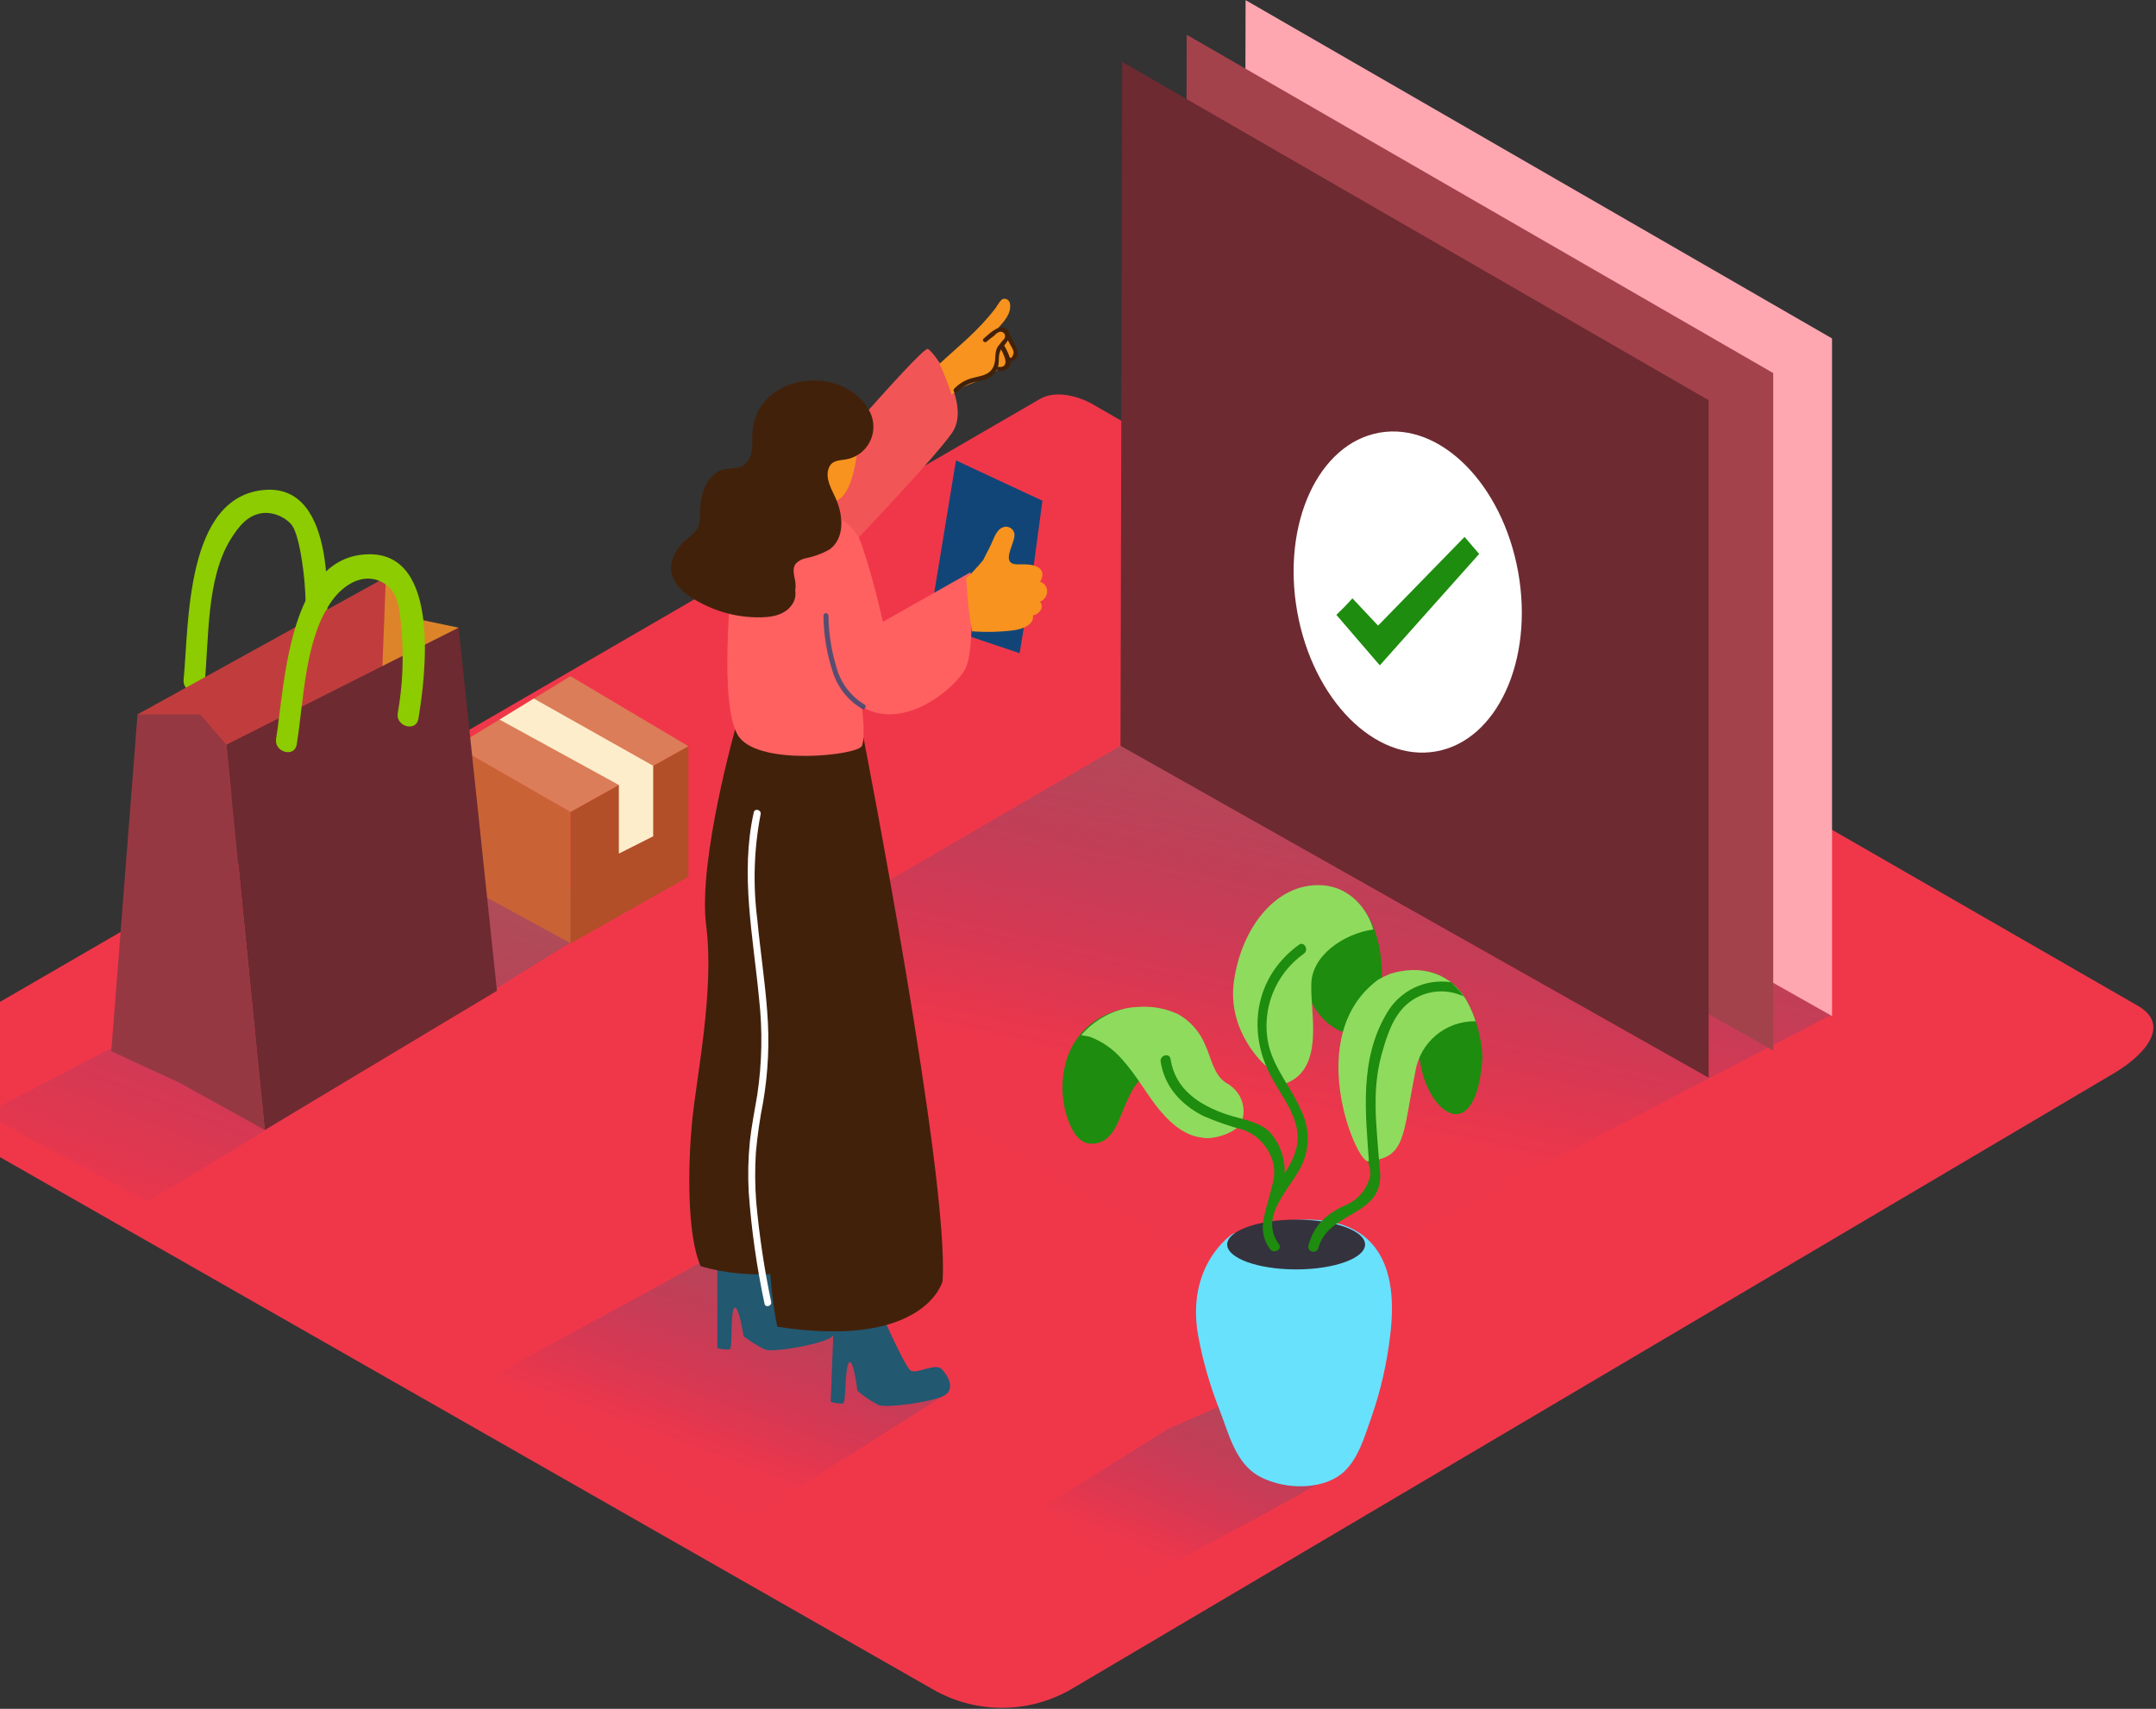 <svg width="275" height="218" viewBox="0 0 275 218" fill="none" xmlns="http://www.w3.org/2000/svg">
<rect x="0" y="0" width="275" height="218" fill="#333333" stroke="none"/>
<path d="M136.454 215.6L269.125 137.218C273.35 134.85 276.97 130.955 272.851 128.408L139.706 51.765C137.712 50.532 134.672 49.715 132.646 50.899L-6.628 131.657C-10.853 134.107 -11.613 140.957 -7.38 143.406L118.926 215.477C124.334 218.62 131.003 218.667 136.454 215.6Z" fill="#F0374A"/>
<path opacity="0.48" d="M76.198 118.128L70.984 110.894L64.177 108.502L53.718 113.115L-1.946 142.133L18.802 153.253C27.275 148.387 67.871 123.288 76.198 118.128Z" fill="url(#paint0_linear)"/>
<path opacity="0.48" d="M233.677 129.412L162.512 166.431L91.241 125.215L161.45 84.359" fill="url(#paint1_linear)"/>
<path d="M158.655 87.257L233.677 129.616V43.175L158.876 0.016L158.655 87.257Z" fill="#FFA7B1"/>
<path d="M151.154 91.674L226.176 134.025V47.593L151.366 4.434L151.154 91.674Z" fill="#A4424C"/>
<path d="M142.917 95.136L217.939 137.487V51.054L143.138 7.895L142.917 95.136Z" fill="#6D2A31"/>
<path opacity="0.48" d="M91.576 159.76C81.917 165.386 71.965 170.375 62.29 175.976L95.351 193.873L120.2 178.156L91.576 159.76Z" fill="url(#paint2_linear)"/>
<ellipse cx="179.556" cy="75.528" rx="14.316" ry="20.649" transform="rotate(-10.09 179.556 75.528)" fill="white"/>
<path d="M186.806 68.494L175.775 79.811L172.506 76.333C171.624 77.296 171.395 77.533 170.455 78.439L175.995 84.881L188.669 70.666L186.806 68.494Z" fill="#1E8C0E"/>
<path d="M72.766 120.365V103.587L87.801 95.193V111.858L72.766 120.365Z" fill="#B24F28"/>
<path d="M72.766 103.587L58.139 95.193C58.139 95.193 57.73 112.111 58.139 112.339C58.547 112.568 72.766 120.325 72.766 120.325V103.587Z" fill="#C96336"/>
<path d="M58.139 95.193L72.766 86.261L87.801 95.193L72.766 103.587L58.139 95.193Z" fill="#DB7D58"/>
<path d="M63.711 91.797L78.935 100.141V108.894L83.315 106.689V97.692L68.091 89.119L63.711 91.797Z" fill="#FDEDCB"/>
<path d="M33.853 62.493C23.573 63.204 24.113 79.811 23.418 86.702C23.247 88.433 25.91 89.013 26.09 87.265C26.67 81.55 26.286 73.744 29.481 68.699C30.47 67.139 31.639 65.604 33.665 65.433C34.916 65.386 36.13 65.863 37.015 66.747C37.914 67.564 38.396 70.772 38.543 71.728C39.077 75.286 39.137 78.899 38.723 82.473C38.543 84.204 41.175 84.783 41.395 83.036C41.967 77.647 43.005 61.856 33.853 62.493Z" fill="#8CCC00"/>
<path d="M49.224 73.638L52.313 78.782L58.498 80.072L53.857 96.026L40.726 87.535" fill="#DD842A"/>
<path d="M17.543 91.135L49.224 73.638L48.194 99.627L23.982 101.946L17.543 91.135Z" fill="#C13D3D"/>
<path d="M28.877 94.998L33.772 144.15L63.385 126.399L58.498 80.072L28.877 94.998Z" fill="#6D2A31"/>
<path d="M28.877 94.997L25.527 91.135H17.543L14.193 134.115L22.789 138.075L33.772 144.15L28.877 94.997Z" fill="#963842"/>
<path d="M47.083 70.707C36.779 70.805 36.321 87.412 35.218 94.246C34.94 95.961 37.571 96.696 37.849 94.973C38.772 89.257 38.854 81.493 42.343 76.635C43.773 74.642 46.282 72.969 48.75 74.275C50.956 75.443 50.989 78.055 51.201 80.235C51.52 83.819 51.363 87.429 50.735 90.972C50.449 92.687 53.081 93.422 53.367 91.699C54.274 86.318 56.259 70.626 47.083 70.707Z" fill="#8CCC00"/>
<path opacity="0.48" d="M171.419 187.341L166.206 180.107L159.383 177.715L148.94 182.32L132.67 192.509L145.745 201.564C154.243 196.698 163.052 192.46 171.419 187.341Z" fill="url(#paint3_linear)"/>
<path d="M145.442 128.449C147.114 128.352 148.783 128.678 150.296 129.396C151.845 130.274 153.052 131.649 153.72 133.299C154.464 134.866 154.799 137.103 156.351 138.116C156.957 138.438 157.482 138.893 157.887 139.447C158.654 140.532 158.832 141.927 158.361 143.17C157.675 144.55 154.799 145.391 153.459 145.137" fill="#8FDB5E"/>
<path d="M144.167 128.62C140.179 128.975 136.856 131.822 135.898 135.707C135.413 137.621 135.393 139.622 135.841 141.545C136.217 143.096 137.132 145.783 139.028 145.897C141.585 146.052 142.419 143.66 143.228 141.7C144.037 139.741 144.862 137.577 146.929 136.801C148.988 136.026 151.311 136.549 152.837 138.132L144.167 128.62Z" fill="#1E8C0E"/>
<path d="M155.861 139.006C154.317 137.005 153.034 134.825 151.538 132.792C150.697 131.461 149.689 130.243 148.539 129.167C144.985 127.444 140.507 129.02 137.917 132.049C138.276 132.155 138.783 132.18 139.052 132.278C140.634 132.882 142.039 133.873 143.138 135.16C144.715 136.899 145.941 139.03 147.33 140.875C149.593 143.88 152.592 146.346 156.466 144.549C158.901 143.406 156.956 140.434 155.861 139.006Z" fill="#8FDB5E"/>
<path d="M168.42 113.295C168.42 113.295 176.436 112.666 176.281 125.33C176.126 137.993 164.155 129.665 166.786 122.064" fill="#1E8C0E"/>
<path d="M167.26 125.738C167.17 121.884 171.509 119.067 175.162 118.577C174.581 116.365 172.334 112.805 167.913 112.919C162.43 113.058 158.312 118.635 157.389 125.166C156.465 131.698 161.417 135.936 161.417 135.936L164.065 138.189C168.951 136.287 167.137 129.273 167.26 125.738Z" fill="#8FDB5E"/>
<path d="M189.086 134.825C188.97 132.424 188.337 130.077 187.231 127.942C186.2 125.874 184.28 124.389 182.017 123.909L177.507 132.588C177.507 132.588 184.232 120.839 181.486 129.886C178.741 138.932 187.795 149.081 189.037 135.601C189.061 135.323 189.069 135.078 189.086 134.825Z" fill="#1E8C0E"/>
<path d="M157.201 157.425C157.201 157.425 151.171 161.345 152.846 170.489C153.438 173.668 154.336 176.782 155.526 179.789C156.694 182.769 157.552 186.623 160.56 188.305C163.362 189.872 167.701 190.158 170.529 188.435C173.119 186.859 174.034 183.275 174.99 180.605C176.12 177.325 176.896 173.934 177.303 170.489C180.146 148.354 157.201 157.425 157.201 157.425Z" fill="#68E1FD"/>
<ellipse cx="165.323" cy="158.764" rx="8.792" ry="3.176" fill="#34323D"/>
<path d="M166.034 141.831C164.808 138.867 162.512 136.377 161.785 133.201C160.857 128.793 162.639 124.256 166.32 121.655C166.99 121.166 166.32 120.023 165.666 120.537C160.044 124.619 158.958 131.584 162.234 137.52C163.248 139.357 164.58 141.12 165.201 143.153C166.018 145.799 165.103 147.709 163.861 149.685C163.929 147.724 163.228 145.814 161.908 144.362C160.445 143.006 158.288 142.778 156.482 142.174C152.976 140.99 149.896 138.989 149.299 135.087C149.176 134.27 147.918 134.613 148.041 135.429C148.531 138.622 150.631 140.9 153.45 142.353C155.144 143.084 156.889 143.69 158.672 144.166C160.233 144.766 161.478 145.983 162.112 147.53C162.929 149.44 162.381 150.755 161.908 152.608C161.303 155.017 160.339 157.083 161.997 159.361C162.488 160.03 163.632 159.361 163.117 158.707C160.478 155.074 164.694 151.62 166.116 148.493C167.055 146.365 167.025 143.935 166.034 141.831Z" fill="#1E8C0E"/>
<path d="M182.263 133.903C176.706 132.923 172.923 137.226 173.274 142.606C173.389 143.956 173.638 145.29 174.018 146.591C174.271 147.53 174.916 149.114 174.753 150.044C174.37 151.73 173.181 153.119 171.574 153.759C169.123 154.902 167.611 156.266 166.884 158.911C166.816 159.248 167.021 159.579 167.353 159.67C167.684 159.76 168.029 159.579 168.142 159.254C169.425 154.551 176.003 155.229 176.052 150.044C176.052 147.513 174.729 145.145 174.573 142.606C174.304 138.181 177.196 134.327 181.928 135.16C182.737 135.266 183.088 134.009 182.263 133.903Z" fill="#1E8C0E"/>
<path d="M187.231 127.942C185.074 123.974 181.16 123.043 177.327 124.227C176.796 124.442 176.28 124.693 175.783 124.978C166.124 132.123 172.98 148.256 174.467 148.134C179.37 147.726 178.88 144.868 180.522 136.752C181.106 132.978 184.391 130.216 188.212 130.286C187.955 129.477 187.627 128.693 187.231 127.942Z" fill="#8FDB5E"/>
<path d="M185.115 125.313C181.819 124.797 178.546 126.365 176.886 129.257C173.356 135.152 174.173 142.027 174.639 148.534C174.696 149.35 176.003 149.35 175.938 148.534C175.595 143.831 174.933 139.177 176.216 134.556C176.845 132.294 177.597 129.771 179.411 128.146C181.407 126.381 184.264 125.973 186.675 127.109L186.185 126.44C185.825 126.064 185.466 125.689 185.115 125.313Z" fill="#1E8C0E"/>
<path d="M111.931 166.333C111.931 166.497 115.38 174.359 116.156 174.849C116.932 175.339 119.318 173.804 120.135 174.669C120.953 175.535 121.999 177.388 120.193 178.156C118.387 178.923 113.01 179.658 112.021 179.234C111.08 178.722 110.191 178.12 109.365 177.437C109.365 177.437 108.859 173.224 108.295 173.804C107.731 174.384 107.935 178.923 107.535 179.054C107 179.074 106.465 178.997 105.958 178.825L106.473 165.541" fill="#225870"/>
<path d="M97.002 159.271C97.002 159.434 100.736 167.166 101.529 167.631C102.321 168.097 104.65 166.472 105.5 167.313C106.35 168.154 107.461 169.958 105.68 170.799C103.898 171.64 98.554 172.555 97.566 172.163C96.606 171.686 95.695 171.117 94.845 170.465C94.845 170.465 94.191 166.276 93.651 166.872C93.112 167.468 93.472 172.008 93.079 172.147C92.548 172.185 92.013 172.127 91.502 171.975V158.683" fill="#225870"/>
<path d="M110.142 94.124C110.142 94.124 121.132 150.379 120.225 163.451C120.225 163.451 118.044 172.163 99.159 169.256C99.159 169.256 97.525 162.724 98.252 151.653C98.98 140.581 100.949 94.124 100.949 94.124H110.142Z" fill="#42210B"/>
<path d="M108.148 160.61L105.304 93.479L93.938 92.425C93.938 92.425 88.986 109.727 90.073 118.071C91.159 126.416 88.798 137.487 88.258 143.3C87.768 148.51 87.572 157.523 89.378 161.541C95.474 163.296 102.068 162.7 108.148 160.61Z" fill="#42210B"/>
<path d="M98.358 166.064C97.48 161.855 96.844 157.6 96.454 153.319C96.295 151.226 96.282 149.126 96.413 147.032C96.607 144.875 96.916 142.73 97.337 140.606C97.99 136.794 98.165 132.916 97.86 129.061C97.566 125.101 96.961 121.174 96.585 117.23C96.026 112.785 96.172 108.28 97.018 103.881C97.141 103.309 96.266 103.064 96.144 103.636C94.387 111.523 96.079 119.516 96.822 127.412C97.276 131.487 97.199 135.604 96.593 139.659C96.266 141.643 95.858 143.619 95.645 145.619C95.43 147.765 95.381 149.924 95.498 152.078C95.842 156.854 96.513 161.6 97.508 166.284C97.59 166.88 98.497 166.644 98.358 166.064Z" fill="white"/>
<path d="M99.061 65.155C100.197 64.698 117.512 44.131 118.354 44.515C119.195 44.898 123.878 51.512 121.492 55.129C119.106 58.746 103.163 75.263 103.163 75.263" fill="#F25555"/>
<path d="M122.439 80.774L118.583 79.133L121.933 58.73L132.964 63.882L131.673 73.483L130.055 83.33L122.439 80.774L123.641 79.231Z" fill="#124577"/>
<path d="M102.698 64.812C103.768 65.204 108.418 65.204 109.937 69.54C110.997 72.757 111.889 76.028 112.61 79.337L123.788 73.001C123.788 73.001 124.458 82.799 123.118 85.33C121.778 87.862 115.282 93.332 109.937 90.164C109.937 90.164 110.436 93.993 109.937 95.161C109.439 96.328 97.149 97.741 94.314 94.075C91.478 90.409 93.423 72.993 93.423 72.993" fill="#FF6161"/>
<path d="M123.6 77.966C123.42 76.561 123.371 75.141 123.232 73.728C123.617 73.43 123.971 73.094 124.287 72.724C124.671 72.316 125.038 71.907 125.398 71.458C125.627 70.993 125.864 70.528 126.117 70.062L126.395 69.483C126.746 68.756 127.065 67.605 127.898 67.278C128.204 67.148 128.552 67.166 128.844 67.325C129.135 67.484 129.338 67.767 129.394 68.094C129.533 69.36 127.375 72.071 129.925 71.997C130.405 71.973 130.885 71.987 131.363 72.038C132.335 72.169 133.234 72.642 132.875 73.761C132.823 73.918 132.748 74.066 132.654 74.202C133.002 74.312 133.289 74.562 133.444 74.892C133.599 75.223 133.609 75.603 133.471 75.941C133.324 76.315 133.028 76.611 132.654 76.757C132.942 77.103 132.942 77.604 132.654 77.949C132.437 78.243 132.115 78.442 131.755 78.505C131.784 78.697 131.764 78.893 131.698 79.076C131.379 79.942 130.235 80.244 129.435 80.391C127.63 80.626 125.807 80.675 123.992 80.538C123.829 79.705 123.706 78.839 123.6 77.966Z" fill="#F7931E"/>
<path d="M128.168 42.31C129.279 43.331 129.149 44.825 128.756 46.303C128.646 46.307 128.54 46.347 128.454 46.417C127.597 47.019 126.702 47.565 125.774 48.05C125.05 48.446 124.299 48.79 123.527 49.079C122.732 49.358 122.001 49.794 121.378 50.361C120.951 49.012 120.437 47.692 119.841 46.409C122.481 43.959 124.744 42.22 126.926 39.379C127.163 39.069 127.694 38.081 128.013 38.121C128.209 38.094 128.408 38.148 128.562 38.272C128.717 38.396 128.814 38.578 128.83 38.775C129.018 40.04 128.013 41.077 127.196 41.975C127.212 42.008 128.209 42.269 128.168 42.31Z" fill="#F7931E"/>
<path d="M127.751 43.412C127.481 43.184 127.865 42.8 128.135 43.028C128.358 43.217 128.558 43.43 128.732 43.665C129.002 43.976 129.202 44.34 129.32 44.735C129.339 44.829 129.352 44.925 129.361 45.021C129.37 45.061 129.37 45.103 129.361 45.143C129.384 45.34 129.325 45.538 129.197 45.69C128.928 45.943 128.576 45.69 128.38 45.462C128.123 45.15 127.939 44.784 127.841 44.392C127.759 44.098 127.604 43.731 127.841 43.477L127.751 43.412Z" fill="#F7931E"/>
<path fill-rule="evenodd" clip-rule="evenodd" d="M122.104 49.993C122.767 49.316 123.623 48.859 124.556 48.687C125.218 48.621 125.854 48.397 126.411 48.034C126.73 47.788 126.992 47.476 127.179 47.119C127.191 47.219 127.274 47.295 127.375 47.299C128.013 47.446 128.661 47.096 128.887 46.482C128.904 46.363 128.904 46.242 128.887 46.123C129.359 46.056 129.735 45.694 129.818 45.225C129.834 44.838 129.738 44.456 129.54 44.123C129.321 43.634 129.062 43.164 128.764 42.718C128.789 42.401 128.626 42.098 128.347 41.943C127.522 41.344 126.369 42.384 125.684 43.002C125.604 43.075 125.529 43.142 125.463 43.2C125.193 43.429 125.585 43.812 125.847 43.584C126.108 43.355 126.484 43.053 126.819 42.816L126.86 42.767C127.02 42.587 127.219 42.445 127.44 42.351C127.613 42.291 127.804 42.317 127.955 42.42C128.107 42.523 128.2 42.691 128.208 42.873C128.192 43.089 128.085 43.288 127.914 43.42C127.889 43.452 127.859 43.486 127.827 43.522L127.827 43.522C127.776 43.58 127.718 43.646 127.653 43.731C127.523 43.88 127.4 44.035 127.285 44.196C127.004 44.639 126.978 45.088 126.953 45.545C126.934 45.872 126.915 46.203 126.803 46.539C126.426 47.676 125.492 47.888 124.516 48.11C124.328 48.153 124.139 48.196 123.951 48.246C123.095 48.486 122.319 48.952 121.704 49.593C121.633 49.664 121.605 49.769 121.631 49.866C121.657 49.964 121.733 50.04 121.831 50.066C121.929 50.093 122.033 50.065 122.104 49.993ZM128.086 44.09C128.257 43.877 128.415 43.653 128.56 43.42C128.707 43.665 128.846 43.919 128.977 44.18C129.131 44.41 129.239 44.668 129.295 44.939C129.295 45.037 129.132 45.756 128.879 45.633H128.813C128.623 45.096 128.38 44.579 128.086 44.09ZM127.4 45.878C127.39 46.206 127.38 46.534 127.269 46.85L127.293 46.825C127.349 46.798 127.412 46.789 127.473 46.801C128.266 46.907 128.372 46.237 128.159 45.633C128.03 45.269 127.874 44.914 127.694 44.572L127.612 44.727C127.425 45.092 127.413 45.484 127.4 45.878Z" fill="#42210B"/>
<path d="M109.202 51.014C109.897 51.455 109.872 62.485 106.751 63.849C102.665 65.629 99.356 60.779 98.972 58.174C98.587 55.569 101.104 45.894 109.202 51.014Z" fill="#F7931E"/>
<path d="M87.572 68.788C88.161 68.408 88.66 67.904 89.035 67.311C89.254 66.578 89.342 65.812 89.296 65.049C89.402 63.187 89.884 61.212 91.609 60.15C92.704 59.497 94.264 60.068 95.18 59.072C96.217 57.937 95.874 56.272 95.997 54.884C96.732 47.674 107.363 46.368 110.787 52.238C111.964 54.171 111.414 56.688 109.537 57.954C109.028 58.295 108.451 58.521 107.845 58.615C106.963 58.754 106.105 58.729 105.721 59.685C105.157 61.105 106.195 62.575 106.709 63.849C107.527 65.816 107.764 68.65 105.835 70.078C104.872 70.631 103.822 71.017 102.73 71.222C102.267 71.325 101.844 71.56 101.512 71.899C100.998 72.544 101.324 73.434 101.431 74.161C101.494 74.545 101.494 74.936 101.431 75.32C101.558 76.057 101.341 76.812 100.842 77.37C99.69 78.774 97.574 78.815 95.89 78.733C93.94 78.631 92.027 78.16 90.252 77.345C88.691 76.635 86.755 75.541 85.954 73.957C85.006 72.046 86.085 70.054 87.572 68.788Z" fill="#42210B"/>
<path opacity="0.7" d="M105.672 78.537C105.697 80.785 106.043 83.017 106.702 85.167C107.241 87.138 108.52 88.825 110.273 89.878C110.624 90.09 110.273 90.637 109.954 90.425C108.199 89.389 106.883 87.749 106.252 85.812C105.462 83.464 105.051 81.006 105.035 78.529C105.037 78.353 105.181 78.212 105.357 78.215C105.533 78.217 105.674 78.361 105.672 78.537Z" fill="#124577"/>
<defs>
<linearGradient id="paint0_linear" x1="45.404" y1="169.419" x2="66.902" y2="114.575" gradientUnits="userSpaceOnUse">
<stop offset="0.01" stop-color="#2E3192" stop-opacity="0.01"/>
<stop offset="1" stop-color="#666666"/>
</linearGradient>
<linearGradient id="paint1_linear" x1="190.575" y1="148.298" x2="200.866" y2="101.998" gradientUnits="userSpaceOnUse">
<stop offset="0.01" stop-color="#2E3192" stop-opacity="0.01"/>
<stop offset="1" stop-color="#666666"/>
</linearGradient>
<linearGradient id="paint2_linear" x1="103.276" y1="191.405" x2="113.97" y2="162.955" gradientUnits="userSpaceOnUse">
<stop offset="0.01" stop-color="#2E3192" stop-opacity="0.01"/>
<stop offset="1" stop-color="#666666"/>
</linearGradient>
<linearGradient id="paint3_linear" x1="159.378" y1="204.229" x2="169.91" y2="179.74" gradientUnits="userSpaceOnUse">
<stop offset="0.01" stop-color="#2E3192" stop-opacity="0.01"/>
<stop offset="1" stop-color="#666666"/>
</linearGradient>
</defs>
</svg>
